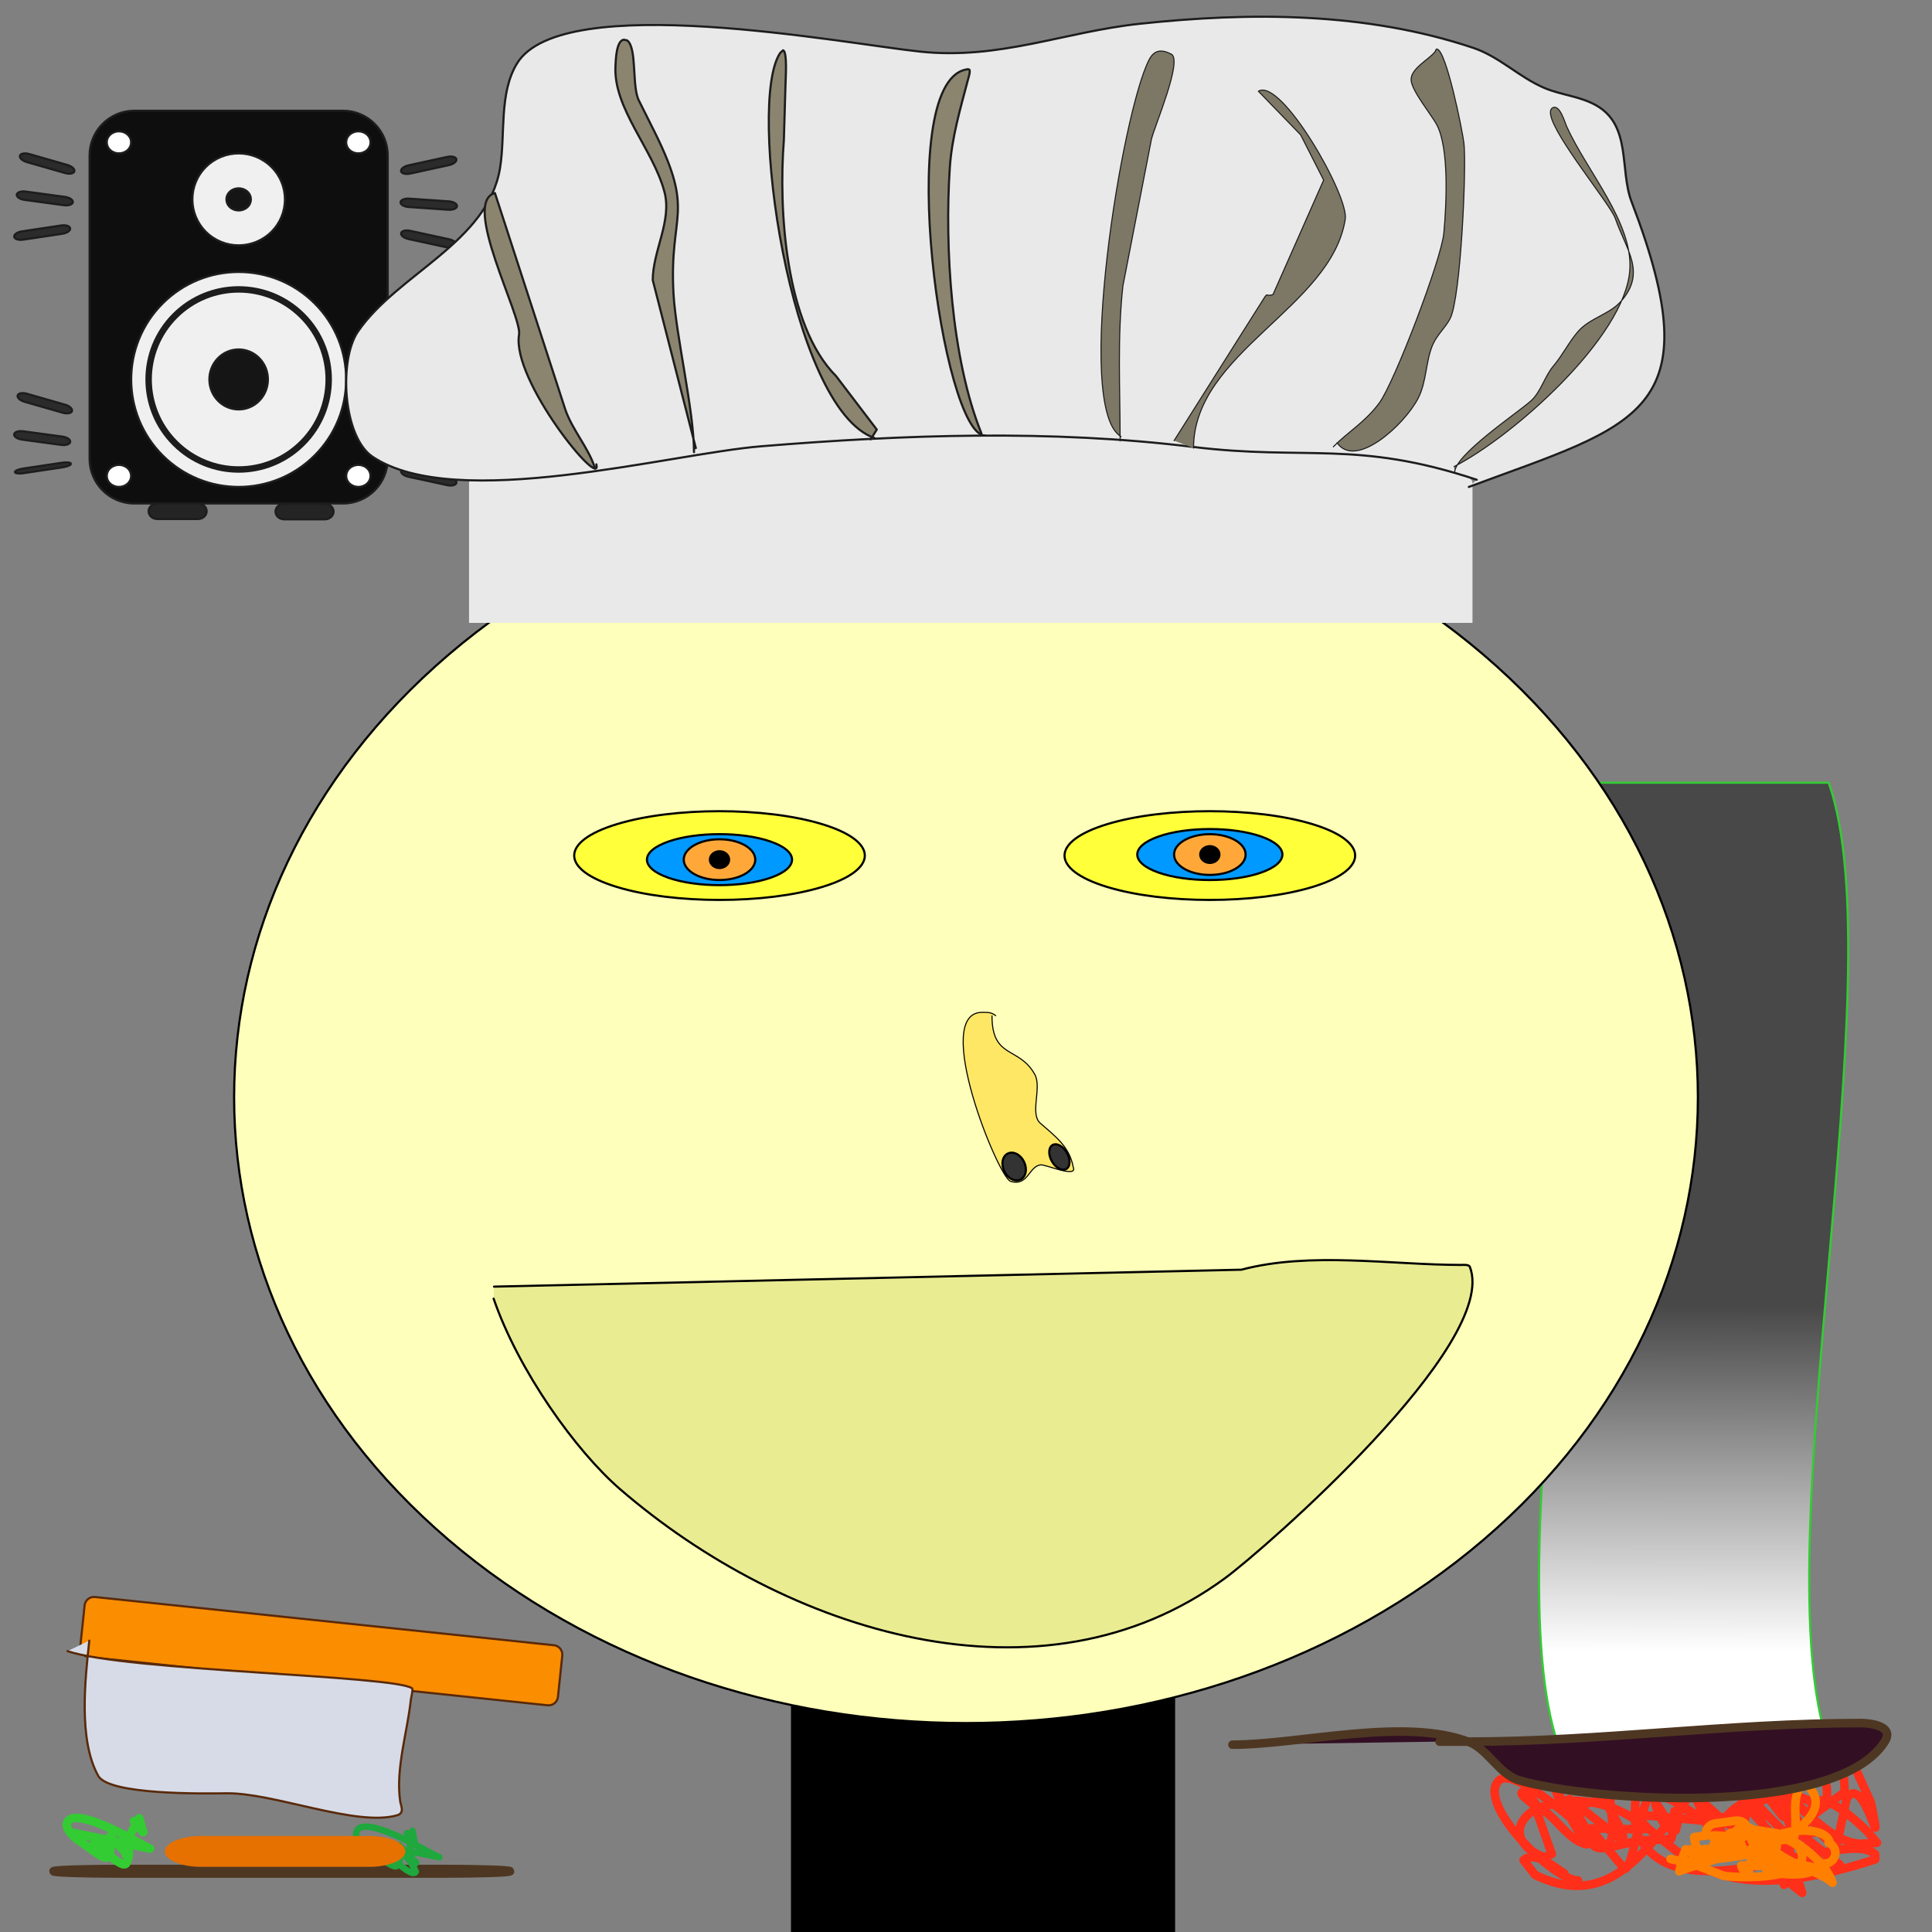 ﻿<?xml version="1.0" encoding="UTF-8"?>
<svg width="900" height="900" xmlns="http://www.w3.org/2000/svg" xmlns:xlink="http://www.w3.org/1999/xlink">
<rect width="100%" height="100%" fill="#808080" stroke="none"/>
<!--WillInclude_umdx-->
<path d="M 368.97 753.67 L 546.92 753.67 L 546.92 900.00 L 368.97 900.00 Z M 368.97 753.67" stroke-width="1.00" stroke="black" stroke-linecap="round" stroke-linejoin="round" fill="black"  />

<defs>
	<linearGradient id="gradient_0" gradientUnits="userSpaceOnUse" x1="768.96" y1="608.31" x2="767.91" y2="1204.12">
		<stop offset="0%" stop-color="#484848"/>
		<stop offset="27%" stop-color="white"/>
		<stop offset="100%" stop-color="white"/>
	</linearGradient>
</defs>
<path d="M 851.89 364.62 C 883.35 454.35 820.42 723.53 851.89 813.26 L 726.03 813.26 C 694.57 723.53 757.50 454.35 726.03 364.62 Z M 851.89 364.62" stroke="none" fill="url(#gradient_0)"  />

<path d="M 851.89 364.62 C 883.35 454.35 820.42 723.53 851.89 813.26 L 726.03 813.26 C 694.57 723.53 757.50 454.35 726.03 364.62 Z M 851.89 364.62" stroke-width="1.00" stroke="#33cc33" stroke-linecap="round" stroke-linejoin="round" fill="none"  />

<path d="M 691.08 305.02 C 824.23 418.86 824.23 603.44 691.08 717.28 C 557.94 831.13 342.06 831.13 208.92 717.28 C 75.77 603.44 75.77 418.86 208.92 305.02 C 342.06 191.17 557.94 191.17 691.08 305.02" stroke-width="1.00" stroke="black" stroke-linecap="round" stroke-linejoin="round" fill="#feffba"  />

<path d="M 383.04 383.94 C 409.48 392.01 409.48 405.10 383.04 413.17 C 356.60 421.24 313.74 421.24 287.31 413.17 C 260.87 405.10 260.87 392.01 287.31 383.94 C 313.74 375.87 356.60 375.87 383.04 383.94" stroke-width="1.00" stroke="black" stroke-linecap="round" stroke-linejoin="round" fill="#ffff3a"  />

<path d="M 611.46 383.94 C 637.89 392.01 637.89 405.10 611.46 413.17 C 585.02 421.24 542.16 421.24 515.72 413.17 C 489.29 405.10 489.29 392.01 515.72 383.94 C 542.16 375.87 585.02 375.87 611.46 383.94" stroke-width="1.00" stroke="black" stroke-linecap="round" stroke-linejoin="round" fill="#ffff3a"  />

<path d="M 229.95 604.96 C 241.66 638.94 268.50 676.12 288.75 693.62 C 366.30 760.68 485.15 798.05 570.70 735.16 C 588.57 722.02 698.75 626.06 684.71 590.14 C 684.24 588.94 681.34 589.26 680.84 589.26 C 648.17 589.26 610.36 582.94 578.33 591.47 L 230.14 599.36" stroke-width="1.00" stroke="black" stroke-linecap="round" stroke-linejoin="round" fill="#eaec91"  />

<path d="M 359.07 392.06 C 372.27 396.70 372.27 404.22 359.07 408.86 C 345.87 413.49 324.47 413.49 311.27 408.86 C 298.07 404.22 298.07 396.70 311.27 392.06 C 324.47 387.42 345.87 387.42 359.07 392.06" stroke-width="1.00" stroke="black" stroke-linecap="round" stroke-linejoin="round" fill="#0099ff"  />

<path d="M 587.49 389.68 C 600.69 394.32 600.69 401.84 587.49 406.48 C 574.29 411.11 552.89 411.11 539.69 406.48 C 526.49 401.84 526.49 394.32 539.69 389.68 C 552.89 385.05 574.29 385.05 587.49 389.68" stroke-width="1.00" stroke="black" stroke-linecap="round" stroke-linejoin="round" fill="#0099ff"  />

<path d="M 346.96 393.74 C 353.47 397.45 353.47 403.46 346.96 407.17 C 340.45 410.88 329.90 410.88 323.39 407.17 C 316.88 403.46 316.88 397.45 323.39 393.74 C 329.90 390.04 340.45 390.04 346.96 393.74" stroke-width="1.00" stroke="black" stroke-linecap="round" stroke-linejoin="round" fill="#ffa839"  />

<path d="M 338.34 397.70 C 340.09 399.22 340.09 401.69 338.34 403.22 C 336.59 404.74 333.76 404.74 332.01 403.22 C 330.26 401.69 330.26 399.22 332.01 397.70 C 333.76 396.17 336.59 396.17 338.34 397.70" stroke-width="1.00" stroke="black" stroke-linecap="round" stroke-linejoin="round" fill="black"  />

<path d="M 575.38 391.37 C 581.89 395.07 581.89 401.09 575.38 404.79 C 568.87 408.50 558.31 408.50 551.80 404.79 C 545.30 401.09 545.30 395.07 551.80 391.37 C 558.31 387.66 568.87 387.66 575.38 391.37" stroke-width="1.00" stroke="black" stroke-linecap="round" stroke-linejoin="round" fill="#ffa839"  />

<path d="M 566.76 395.32 C 568.50 396.84 568.50 399.31 566.76 400.84 C 565.01 402.36 562.17 402.36 560.43 400.84 C 558.68 399.31 558.68 396.84 560.43 395.32 C 562.17 393.79 565.01 393.79 566.76 395.32" stroke-width="1.00" stroke="black" stroke-linecap="round" stroke-linejoin="round" fill="black"  />

<path d="M 462.11 473.26 C 462.11 493.45 474.82 487.31 482.07 500.57 C 485.42 506.69 479.60 518.85 484.63 523.25 C 491.42 529.19 498.14 534.06 499.91 543.47 C 500.00 543.99 500.35 544.58 500.10 545.05 C 498.72 547.63 486.90 542.37 484.74 542.64 C 479.25 543.33 478.93 552.78 470.75 550.30 C 465.08 548.58 433.63 471.59 457.54 471.59 C 459.89 471.59 462.03 471.52 463.81 473.14" stroke-width="0.50" stroke="black" stroke-linecap="round" stroke-linejoin="round" fill="#ffe766"  />

<path d="M 476.05 538.65 C 478.04 541.28 478.04 545.55 476.05 548.18 C 474.05 550.81 470.82 550.81 468.82 548.18 C 466.83 545.55 466.83 541.28 468.82 538.65 C 470.82 536.02 474.05 536.02 476.05 538.65" transform="rotate(334.15,472.44,543.42)" stroke-width="1.00" stroke="black" stroke-linecap="round" stroke-linejoin="round" fill="#333333"  />

<path d="M 496.35 534.44 C 497.93 536.94 497.93 541.01 496.35 543.52 C 494.78 546.03 492.23 546.03 490.66 543.52 C 489.09 541.01 489.09 536.94 490.66 534.44 C 492.23 531.93 494.78 531.93 496.35 534.44" transform="rotate(330.26,493.51,538.98)" stroke-width="1.00" stroke="black" stroke-linecap="round" stroke-linejoin="round" fill="#333333"  />

<path d="M 139.98 881.03 C 137.56 881.03 135.60 879.07 135.60 876.65 L 135.60 661.66 C 135.60 659.24 137.56 657.28 139.98 657.28 L 159.35 657.28 C 161.77 657.28 163.73 659.24 163.73 661.66 L 163.73 876.65 C 163.73 879.07 161.77 881.03 159.35 881.03 Z M 139.98 881.03" transform="rotate(276.00,149.67,769.16)" stroke-width="1.00" stroke="#59290a" stroke-linecap="round" stroke-linejoin="round" fill="#fa8d00"  />

<path d="M 145.47 731.40 C 128.12 731.40 99.02 730.97 83.22 742.16 C 74.82 748.10 80.22 792.34 81.42 802.47 C 83.99 824.21 72.11 864.32 79.53 882.49 C 80.98 886.03 84.14 883.77 86.19 883.25 C 101.10 879.48 118.70 883.25 133.88 883.25 C 134.53 883.25 138.68 883.89 139.08 883.25 C 144.22 875.02 133.21 749.65 139.53 721.81" transform="rotate(276.00,111.78,805.51)" stroke-width="1.00" stroke="#59290a" stroke-linecap="round" stroke-linejoin="round" fill="#d6dbe7"  />

<path d="M 735.10 875.99 C 723.46 875.77 687.82 840.45 698.09 829.58 C 703.66 823.70 723.72 840.67 726.66 842.74 L 748.30 860.50 C 756.80 852.80 742.13 831.14 758.12 826.11 L 760.70 826.16 C 756.68 826.08 744.66 828.15 745.76 820.49 L 747.38 818.84 C 759.08 814.57 772.88 843.97 778.87 850.95 L 780.61 852.64 C 789.83 819.51 765.28 808.57 740.30 819.20 C 733.24 822.21 758.77 852.00 755.92 857.35 L 731.15 838.08 C 741.53 857.61 746.14 862.05 726.04 837.74 L 724.93 834.67 L 730.44 842.04 C 746.62 863.71 736.51 863.46 763.13 857.45 L 778.46 856.72 L 780.00 850.40 C 779.65 829.09 782.28 867.38 772.32 843.97 C 764.56 825.76 795.42 848.35 798.75 853.21 L 800.60 855.90 L 811.55 851.87 C 822.28 823.55 788.07 823.86 787.69 825.30 C 785.36 833.98 797.75 850.91 800.12 859.19 L 800.16 861.69 C 799.95 849.10 805.05 841.57 818.34 837.45 L 829.40 836.73 C 832.88 839.23 827.45 846.36 835.50 849.07 L 838.09 849.96 L 811.02 825.78 C 811.81 830.91 819.46 850.88 824.22 853.19 C 824.76 853.44 803.05 831.52 812.45 834.54 L 835.97 858.39 C 836.47 858.14 825.52 824.98 829.10 838.16 C 832.52 850.76 831.61 847.24 823.87 837.73 C 822.06 835.51 818.55 828.50 818.22 831.25 L 813.39 824.74 C 812.06 835.54 823.49 851.59 826.48 862.66 L 831.10 878.03 C 836.76 870.79 816.21 842.97 841.51 856.52 L 857.07 868.64 C 851.54 867.82 809.47 860.84 812.72 860.45 L 839.52 881.76 C 837.92 876.48 829.67 854.59 834.43 851.00 L 837.97 851.07 C 840.56 851.55 845.18 855.55 845.63 853.06 L 851.84 854.84 L 827.92 830.65 C 829.77 837.29 842.65 853.32 843.01 860.18 C 843.15 863.03 812.64 850.57 807.87 849.48 L 766.60 845.67 C 760.69 850.70 775.75 852.41 760.02 852.11 L 740.83 851.75 L 756.84 870.67 C 763.41 868.92 763.54 811.18 786.90 833.88 C 801.87 848.42 779.90 827.35 800.68 846.08 L 827.03 867.49 L 844.82 845.43 L 859.37 834.78 L 858.21 816.44 L 861.89 818.48 L 871.59 839.80 C 877.87 872.36 868.35 824.42 860.26 837.94 L 855.76 858.81 L 852.39 857.91 C 839.68 849.82 837.88 822.05 869.71 852.98 L 874.39 858.44 L 866.66 858.92 C 851.37 858.08 841.16 840.29 827.59 836.58 C 821.42 834.89 814.97 846.34 807.64 847.24 L 789.17 844.84 C 781.56 842.57 771.64 828.74 765.38 828.43 C 761.15 828.21 761.05 850.19 762.42 853.40 C 780.21 894.94 859.14 850.36 873.51 863.77 L 873.55 866.17 C 772.91 898.90 785.09 839.84 732.50 838.84 L 729.02 838.77 C 728.88 841.90 735.29 848.59 732.12 847.81 L 739.05 859.18 C 731.75 857.36 727.05 850.10 721.41 845.15 L 716.39 841.45 C 713.96 839.31 712.47 833.57 709.47 834.64 C 706.60 835.66 713.57 839.29 715.18 841.89 L 722.88 863.64 L 719.50 865.24 C 698.69 857.29 708.80 840.08 726.86 840.43 C 737.05 840.62 736.35 841.38 747.02 837.74 C 762.50 832.44 759.87 818.76 779.59 815.91 C 817.74 810.40 819.08 832.33 849.03 841.01 L 850.72 839.50 C 856.32 801.80 798.13 866.37 792.96 843.33 C 792.33 840.51 794.78 832.64 792.83 834.72 L 792.75 830.32 C 770.80 853.74 753.84 892.30 715.11 873.41 L 709.75 866.52 C 715.25 862.01 724.26 869.90 728.62 872.72" stroke-width="4.00" stroke="#ff2f19" stroke-linecap="round" stroke-linejoin="round" fill="none"  />

<path d="M 727.90 872.23 L 728.62 872.72" stroke-width="4.00" stroke="#ff2f19" stroke-linecap="round" stroke-linejoin="round" fill="none"  />

<path d="M 778.21 865.97 C 787.31 869.32 827.25 862.18 827.61 860.82 C 829.00 855.57 821.68 856.55 819.32 856.27 L 817.71 856.17 L 817.71 856.17 C 817.88 853.42 815.79 851.05 813.03 850.88 L 813.03 850.88 C 810.27 850.71 807.90 852.80 807.73 855.56 C 807.73 855.56 807.73 855.56 807.73 855.56 L 798.50 854.99 C 792.13 854.87 813.60 862.09 805.42 861.94 L 785.16 861.55 L 795.01 867.00 L 786.65 867.55 L 803.02 873.84 C 808.94 874.78 847.10 876.41 838.18 860.80 C 835.88 856.79 819.35 852.14 816.11 855.60 C 813.17 858.75 828.41 867.31 826.22 869.34 L 811.13 869.05 C 811.12 870.39 814.83 875.58 814.74 870.35 C 814.60 861.73 826.34 866.65 831.68 866.75 L 845.47 870.09 L 829.74 869.79 C 808.84 869.39 840.48 877.75 847.41 869.59 L 848.13 867.76 L 848.13 867.76 C 850.70 868.78 853.61 867.53 854.63 864.96 C 854.63 864.96 854.63 864.96 854.63 864.96 L 854.63 864.96 C 855.64 862.39 854.39 859.49 851.82 858.47 L 852.18 857.57 C 848.17 848.48 821.31 854.17 824.00 858.99 C 828.12 866.34 844.81 871.00 851.68 875.51 L 853.64 877.05 C 850.98 867.91 835.74 855.92 827.79 854.20 C 809.62 850.26 812.39 859.35 798.52 866.31 L 782.33 871.53 C 782.12 873.41 783.92 862.98 785.03 862.52 L 795.18 861.31 L 795.18 861.31 C 795.50 864.05 797.99 866.01 800.73 865.69 C 800.73 865.69 800.73 865.69 800.73 865.69 L 800.73 865.69 C 803.47 865.36 805.43 862.88 805.11 860.13 L 811.37 859.39 L 811.37 859.39 C 811.70 862.13 814.18 864.09 816.93 863.77 C 816.93 863.77 816.93 863.77 816.93 863.77 L 816.93 863.77 C 819.67 863.44 821.63 860.96 821.30 858.21 L 835.45 856.54 C 838.29 849.41 833.56 838.71 839.30 831.57 L 841.11 830.88 C 860.32 847.72 815.10 865.82 805.42 861.82 C 791.73 856.16 800.45 861.99 805.90 862.15 C 809.96 862.27 801.57 854.08 807.04 853.69 L 828.04 854.09 L 816.02 852.18 L 814.26 852.42 L 814.26 852.42 C 813.89 849.68 811.37 847.76 808.63 848.13 L 806.95 848.36 L 798.90 849.45 L 798.90 849.45 C 796.17 849.82 794.25 852.34 794.62 855.07 L 789.21 855.81 C 791.22 872.07 803.13 857.07 815.98 852.01" stroke-width="4.00" stroke="#ff8000" stroke-linecap="round" stroke-linejoin="round" fill="none"  />

<path d="M 814.07 852.90 L 815.98 852.01 M 810.67 856.01 L 815.98 852.01 L 809.51 853.50" stroke-width="4.00" stroke="#ff8000" stroke-linecap="round" stroke-linejoin="round" fill="none"  />

<path d="M 574.14 812.74 C 605.51 812.74 654.54 799.76 684.57 811.60 C 693.03 814.94 698.55 826.64 707.59 829.31 C 740.65 839.05 855.25 847.07 877.94 811.40 C 882.98 803.49 869.76 802.67 866.91 802.67 C 804.81 802.67 745.52 811.31 683.83 811.31 L 670.61 811.31" stroke-width="4.00" stroke="#4e3722" stroke-linecap="round" stroke-linejoin="round" fill="#330f24"  />

<path d="M 56.81 872.76 C 39.19 872.76 24.91 872.29 24.91 871.70 L 24.91 871.70 C 24.91 871.12 39.19 870.65 56.81 870.65 L 205.70 870.65 C 223.32 870.65 237.61 871.12 237.61 871.70 L 237.61 871.70 C 237.61 872.29 223.32 872.76 205.70 872.76 Z M 56.81 872.76" stroke-width="4.00" stroke="#4e3722" stroke-linecap="round" stroke-linejoin="round" fill="#330f24"  />

<path d="M 168.98 857.93 L 204.67 865.18 L 201.94 863.88 C 199.00 862.43 169.48 844.91 166.09 853.10 C 164.90 855.99 169.54 860.26 171.78 861.61 C 176.23 864.29 189.98 876.70 183.31 863.39 C 182.13 861.04 188.63 860.88 193.69 871.91 C 191.88 875.62 178.54 861.39 178.52 861.53 L 184.88 869.18 C 187.24 869.17 185.61 860.39 186.02 859.56 L 193.88 867.61 C 191.59 872.29 189.04 847.22 193.39 859.40" stroke-width="3.00" stroke="#1ea83d" stroke-linecap="round" stroke-linejoin="round" fill="none"  />

<path d="M 192.84 858.10 L 193.39 859.40 M 189.58 853.96 L 193.39 859.40 L 192.12 852.88" stroke-width="3.00" stroke="#1ea83d" stroke-linecap="round" stroke-linejoin="round" fill="none"  />

<path d="M 34.20 853.87 L 69.89 861.13 L 67.16 859.82 C 64.22 858.38 34.70 840.85 31.31 849.04 C 30.12 851.94 34.76 856.21 37.00 857.55 C 41.45 860.24 55.20 872.64 48.53 859.34 C 47.35 856.98 64.77 855.87 58.91 867.86 C 57.10 871.57 43.76 857.33 43.75 857.48 L 50.10 865.13 C 52.46 865.11 50.83 856.33 51.24 855.51 L 59.10 863.56 C 56.81 868.23 62.32 841.24 66.67 853.42" stroke-width="4.00" stroke="#33cc33" stroke-linecap="round" stroke-linejoin="round" fill="none"  />

<path d="M 66.01 852.15 L 66.67 853.42 M 62.44 848.30 L 66.67 853.42 L 64.89 847.02" stroke-width="4.00" stroke="#33cc33" stroke-linecap="round" stroke-linejoin="round" fill="none"  />

<path d="M 93.61 869.65 C 84.33 869.65 76.80 866.43 76.80 862.46 L 76.80 862.46 C 76.80 858.49 84.33 855.27 93.61 855.27 L 172.03 855.27 C 181.32 855.27 188.84 858.49 188.84 862.46 L 188.84 862.46 C 188.84 866.43 181.32 869.65 172.03 869.65 Z M 93.61 869.65" stroke="none" fill="#e67000"  />

<path d="M 218.49 224.80 C 218.49 213.91 335.35 203.02 452.22 203.02 C 569.08 203.02 685.94 213.91 685.94 224.80 L 685.94 290.16 L 218.49 290.16 Z M 218.49 224.80" stroke="none" fill="#e9e9e9"  />

<path d="M 62.57 234.54 C 51.06 234.54 41.74 225.22 41.74 213.71 L 41.74 72.42 C 41.74 60.92 51.06 51.59 62.57 51.59 L 159.78 51.59 C 171.28 51.59 180.61 60.92 180.61 72.42 L 180.61 213.71 C 180.61 225.22 171.28 234.54 159.78 234.54 Z M 62.57 234.54" stroke-width="1.00" stroke="#1d1d1d" stroke-linecap="round" stroke-linejoin="round" fill="#0e0e0e"  />

<path d="M 126.43 77.73 C 134.85 86.10 134.85 99.66 126.43 108.03 C 118.00 116.39 104.35 116.39 95.92 108.03 C 87.50 99.66 87.50 86.10 95.92 77.73 C 104.35 69.36 118.00 69.36 126.43 77.73" stroke-width="1.00" stroke="#1d1d1d" stroke-linecap="round" stroke-linejoin="round" fill="#f0f0f0"  />

<path d="M 115.20 89.24 C 117.42 91.25 117.42 94.51 115.20 96.52 C 112.97 98.53 109.37 98.53 107.15 96.52 C 104.93 94.51 104.93 91.25 107.15 89.24 C 109.37 87.23 112.97 87.23 115.20 89.24" stroke-width="1.00" stroke="#1d1d1d" stroke-linecap="round" stroke-linejoin="round" fill="#151515"  />

<path d="M 146.59 141.35 C 166.14 160.91 166.14 192.62 146.59 212.17 C 127.03 231.73 95.32 231.73 75.76 212.17 C 56.21 192.62 56.21 160.91 75.76 141.35 C 95.32 121.79 127.03 121.79 146.59 141.35" stroke-width="1.00" stroke="#1d1d1d" stroke-linecap="round" stroke-linejoin="round" fill="#f0f0f0"  />

<path d="M 140.83 147.10 C 157.21 163.48 157.21 190.04 140.83 206.42 C 124.45 222.80 97.90 222.80 81.52 206.42 C 65.14 190.04 65.14 163.48 81.52 147.10 C 97.90 130.72 124.45 130.72 140.83 147.10" stroke-width="3.00" stroke="#1d1d1d" stroke-linecap="round" stroke-linejoin="round" fill="none"  />

<path d="M 120.81 166.88 C 126.13 172.34 126.13 181.18 120.81 186.64 C 115.49 192.09 106.86 192.09 101.54 186.64 C 96.21 181.18 96.21 172.34 101.54 166.88 C 106.86 161.43 115.49 161.43 120.81 166.88" stroke-width="1.00" stroke="#1d1d1d" stroke-linecap="round" stroke-linejoin="round" fill="#151515"  />

<path d="M 59.43 62.67 C 61.65 64.68 61.65 67.94 59.43 69.95 C 57.21 71.96 53.61 71.96 51.39 69.95 C 49.17 67.94 49.17 64.68 51.39 62.67 C 53.61 60.66 57.21 60.66 59.43 62.67" stroke-width="1.00" stroke="#1d1d1d" stroke-linecap="round" stroke-linejoin="round" fill="white"  />

<path d="M 170.96 62.67 C 173.18 64.68 173.18 67.94 170.96 69.95 C 168.74 71.96 165.14 71.96 162.92 69.95 C 160.70 67.94 160.70 64.68 162.92 62.67 C 165.14 60.66 168.74 60.66 170.96 62.67" stroke-width="1.00" stroke="#1d1d1d" stroke-linecap="round" stroke-linejoin="round" fill="white"  />

<path d="M 59.43 218.06 C 61.65 220.07 61.65 223.32 59.43 225.33 C 57.21 227.34 53.61 227.34 51.39 225.33 C 49.17 223.32 49.17 220.07 51.39 218.06 C 53.61 216.05 57.21 216.05 59.43 218.06" stroke-width="1.00" stroke="#1d1d1d" stroke-linecap="round" stroke-linejoin="round" fill="white"  />

<path d="M 170.96 218.06 C 173.18 220.07 173.18 223.32 170.96 225.33 C 168.74 227.34 165.14 227.34 162.92 225.33 C 160.70 223.32 160.70 220.07 162.92 218.06 C 165.14 216.05 168.74 216.05 170.96 218.06" stroke-width="1.00" stroke="#1d1d1d" stroke-linecap="round" stroke-linejoin="round" fill="white"  />

<path d="M 132.40 241.92 C 130.16 241.92 128.35 240.30 128.35 238.30 L 128.35 238.30 C 128.35 236.30 130.16 234.68 132.40 234.68 L 151.32 234.68 C 153.56 234.68 155.37 236.30 155.37 238.30 L 155.37 238.30 C 155.37 240.30 153.56 241.92 151.32 241.92 Z M 132.40 241.92" stroke-width="1.00" stroke="#1d1d1d" stroke-linecap="round" stroke-linejoin="round" fill="#242424"  />

<path d="M 73.29 241.78 C 71.05 241.78 69.23 240.16 69.23 238.16 L 69.23 238.16 C 69.23 236.16 71.05 234.54 73.29 234.54 L 92.21 234.54 C 94.44 234.54 96.26 236.16 96.26 238.16 L 96.26 238.16 C 96.26 240.16 94.44 241.78 92.21 241.78 Z M 73.29 241.78" stroke-width="1.00" stroke="#1d1d1d" stroke-linecap="round" stroke-linejoin="round" fill="#242424"  />

<path d="M 190.49 78.92 C 188.31 78.92 186.54 78.05 186.54 76.97 L 186.54 76.97 C 186.54 75.90 188.31 75.02 190.49 75.02 L 208.94 75.02 C 211.12 75.02 212.89 75.90 212.89 76.97 L 212.89 76.97 C 212.89 78.05 211.12 78.92 208.94 78.92 Z M 190.49 78.92" transform="rotate(347.67,199.72,76.97)" stroke-width="1.00" stroke="#1d1d1d" stroke-linecap="round" stroke-linejoin="round" fill="#2b2b2b"  />

<path d="M 190.51 97.07 C 188.33 97.07 186.56 96.20 186.56 95.12 L 186.56 95.12 C 186.56 94.05 188.33 93.17 190.51 93.17 L 208.96 93.17 C 211.14 93.17 212.91 94.05 212.91 95.12 L 212.91 95.12 C 212.91 96.20 211.14 97.07 208.96 97.07 Z M 190.51 97.07" transform="rotate(3.95,199.74,95.12)" stroke-width="1.00" stroke="#1d1d1d" stroke-linecap="round" stroke-linejoin="round" fill="#2b2b2b"  />

<path d="M 190.51 113.35 C 188.33 113.35 186.56 112.47 186.56 111.40 L 186.56 111.40 C 186.56 110.32 188.33 109.45 190.51 109.45 L 208.96 109.45 C 211.14 109.45 212.91 110.32 212.91 111.40 L 212.91 111.40 C 212.91 112.47 211.14 113.35 208.96 113.35 Z M 190.51 113.35" transform="rotate(12.24,199.74,111.40)" stroke-width="1.00" stroke="#1d1d1d" stroke-linecap="round" stroke-linejoin="round" fill="#2b2b2b"  />

<path d="M 190.49 191.87 C 188.31 191.87 186.54 190.99 186.54 189.92 L 186.54 189.92 C 186.54 188.84 188.31 187.97 190.49 187.97 L 208.94 187.97 C 211.12 187.97 212.89 188.84 212.89 189.92 L 212.89 189.92 C 212.89 190.99 211.12 191.87 208.94 191.87 Z M 190.49 191.87" transform="rotate(347.67,199.72,189.92)" stroke-width="1.00" stroke="#1d1d1d" stroke-linecap="round" stroke-linejoin="round" fill="#2b2b2b"  />

<path d="M 190.50 207.81 C 188.32 207.81 186.55 206.94 186.55 205.87 L 186.55 205.87 C 186.55 204.79 188.32 203.92 190.50 203.92 L 208.95 203.92 C 211.13 203.92 212.90 204.79 212.90 205.87 L 212.90 205.87 C 212.90 206.94 211.13 207.81 208.95 207.81 Z M 190.50 207.81" transform="rotate(3.95,199.73,205.87)" stroke-width="1.00" stroke="#1d1d1d" stroke-linecap="round" stroke-linejoin="round" fill="#2b2b2b"  />

<path d="M 190.50 224.09 C 188.32 224.09 186.55 223.22 186.55 222.14 L 186.55 222.14 C 186.55 221.07 188.32 220.20 190.50 220.20 L 208.95 220.20 C 211.13 220.20 212.90 221.07 212.90 222.14 L 212.90 222.14 C 212.90 223.22 211.13 224.09 208.95 224.09 Z M 190.50 224.09" transform="rotate(12.24,199.73,222.14)" stroke-width="1.00" stroke="#1d1d1d" stroke-linecap="round" stroke-linejoin="round" fill="#2b2b2b"  />

<path d="M 10.43 110.27 C 8.25 110.27 6.48 109.40 6.48 108.33 L 6.48 108.33 C 6.48 107.25 8.25 106.38 10.43 106.38 L 28.87 106.38 C 31.06 106.38 32.82 107.25 32.82 108.33 L 32.82 108.33 C 32.82 109.40 31.06 110.27 28.87 110.27 Z M 10.43 110.27" transform="rotate(171.45,19.65,108.33)" stroke-width="1.00" stroke="#1d1d1d" stroke-linecap="round" stroke-linejoin="round" fill="#2b2b2b"  />

<path d="M 11.66 94.37 C 9.48 94.37 7.71 93.49 7.71 92.42 L 7.71 92.42 C 7.71 91.34 9.48 90.47 11.66 90.47 L 30.10 90.47 C 32.29 90.47 34.06 91.34 34.06 92.42 L 34.06 92.42 C 34.06 93.49 32.29 94.37 30.10 94.37 Z M 11.66 94.37" transform="rotate(187.73,20.88,92.42)" stroke-width="1.00" stroke="#1d1d1d" stroke-linecap="round" stroke-linejoin="round" fill="#2b2b2b"  />

<path d="M 12.73 78.13 C 10.55 78.13 8.78 77.25 8.78 76.18 L 8.78 76.18 C 8.78 75.10 10.55 74.23 12.73 74.23 L 31.18 74.23 C 33.36 74.23 35.13 75.10 35.13 76.18 L 35.13 76.18 C 35.13 77.25 33.36 78.13 31.18 78.13 Z M 12.73 78.13" transform="rotate(196.02,21.96,76.18)" stroke-width="1.00" stroke="#1d1d1d" stroke-linecap="round" stroke-linejoin="round" fill="#2b2b2b"  />

<path d="M 10.76 219.05 C 8.58 219.05 6.81 218.57 6.81 217.98 L 6.81 217.98 C 6.81 217.39 8.58 216.91 10.76 216.91 L 29.21 216.91 C 31.39 216.91 33.16 217.39 33.16 217.98 L 33.16 217.98 C 33.16 218.57 31.39 219.05 29.21 219.05 Z M 10.76 219.05" transform="rotate(171.45,19.99,217.98)" stroke-width="1.00" stroke="#1d1d1d" stroke-linecap="round" stroke-linejoin="round" fill="#2b2b2b"  />

<path d="M 10.43 206.03 C 8.25 206.03 6.48 205.15 6.48 204.08 L 6.48 204.08 C 6.48 203.00 8.25 202.13 10.43 202.13 L 28.87 202.13 C 31.05 202.13 32.82 203.00 32.82 204.08 L 32.82 204.08 C 32.82 205.15 31.05 206.03 28.87 206.03 Z M 10.43 206.03" transform="rotate(187.73,19.65,204.08)" stroke-width="1.00" stroke="#1d1d1d" stroke-linecap="round" stroke-linejoin="round" fill="#2b2b2b"  />

<path d="M 11.66 189.78 C 9.48 189.78 7.71 188.91 7.71 187.84 L 7.71 187.84 C 7.71 186.76 9.48 185.89 11.66 185.89 L 30.10 185.89 C 32.29 185.89 34.06 186.76 34.06 187.84 L 34.06 187.84 C 34.06 188.91 32.29 189.78 30.10 189.78 Z M 11.66 189.78" transform="rotate(196.02,20.88,187.84)" stroke-width="1.00" stroke="#1d1d1d" stroke-linecap="round" stroke-linejoin="round" fill="#2b2b2b"  />

<path d="M 684.23 226.84 C 762.42 197.73 798.01 193.02 760.05 93.97 C 754.37 79.15 760.14 58.43 743.54 49.07 C 735.99 44.81 727.31 44.30 719.50 41.00 C 707.60 35.97 698.59 26.41 686.18 22.26 C 636.34 5.59 582.54 5.55 530.90 11.08 C 495.83 14.83 465.70 27.92 428.78 24.06 C 393.52 20.38 262.03 -4.96 240.86 29.53 C 232.38 43.35 235.49 62.56 232.94 78.27 C 227.28 113.01 185.06 127.61 166.71 154.51 C 157.74 167.67 159.68 203.57 173.65 212.84 C 212.55 238.64 311.76 211.40 354.65 207.89 C 421.59 202.41 489.57 200.07 555.58 208.17 C 608.53 214.67 631.73 204.86 687.91 223.48" stroke-width="1.00" stroke="#1d1d1d" stroke-linecap="round" stroke-linejoin="round" fill="#e9e9e9"  />

<path d="M 556.00 208.72 C 556.00 164.08 620.28 143.41 626.68 102.05 C 628.37 91.18 596.80 36.00 586.21 42.50 L 605.89 62.82 L 616.61 83.89 L 593.02 137.19 C 589.28 138.57 590.96 135.49 588.21 139.89 L 546.92 205.28" stroke-width="0.50" stroke="#1d1d1d" stroke-linecap="round" stroke-linejoin="round" fill="#7d7765"  />

<path d="M 521.80 205.36 C 521.80 181.14 520.44 157.31 523.10 133.13 L 536.38 64.86 C 537.79 58.86 551.05 28.04 545.63 25.22 C 541.34 23.00 537.82 23.00 535.34 27.75 C 522.73 51.85 500.03 190.41 522.22 203.36" stroke-width="0.50" stroke="#1d1d1d" stroke-linecap="round" stroke-linejoin="round" fill="#7d7765"  />

<path d="M 457.16 201.81 C 443.12 167.12 440.00 115.03 442.46 78.07 C 443.41 63.84 447.38 50.60 450.92 37.10 C 451.09 36.44 452.21 33.03 451.53 32.46 C 451.05 32.06 450.27 32.32 449.66 32.46 C 416.08 40.01 439.16 202.90 458.86 202.90" stroke-width="1.00" stroke="#1d1d1d" stroke-linecap="round" stroke-linejoin="round" fill="#8b8570"  />

<path d="M 407.28 204.01 C 367.93 190.25 347.76 47.34 363.49 24.60 L 364.77 23.44 C 366.90 23.93 365.92 37.23 365.92 39.19 L 365.15 65.38 C 362.61 97.72 365.84 151.57 389.51 175.24 L 408.44 200.11 L 405.60 204.65" stroke-width="1.00" stroke="#1d1d1d" stroke-linecap="round" stroke-linejoin="round" fill="#8b8570"  />

<path d="M 323.29 210.65 C 323.29 191.29 314.86 156.34 313.75 136.92 C 311.59 98.90 324.06 100.01 305.10 61.79 L 297.82 47.23 C 294.13 40.79 296.95 22.52 292.18 18.83 L 290.59 18.49 C 287.05 18.94 286.85 28.07 286.71 30.71 C 285.62 50.54 304.24 69.48 309.52 89.36 C 313.12 102.91 304.08 116.82 304.08 130.51 L 324.14 208.72" stroke-width="1.00" stroke="#1d1d1d" stroke-linecap="round" stroke-linejoin="round" fill="#8b8570"  />

<path d="M 277.06 217.78 C 274.09 208.51 266.55 200.20 263.31 190.69 L 230.56 89.93 C 214.79 94.22 243.26 147.34 241.80 155.85 C 238.16 177.15 280.67 229.04 277.82 216.31" stroke-width="1.00" stroke="#1d1d1d" stroke-linecap="round" stroke-linejoin="round" fill="#8b8570"  />

<path d="M 638.65 212.22 C 644.48 203.61 650.99 198.30 655.90 188.21 C 661.03 177.67 671.93 116.98 670.77 104.87 C 669.43 90.86 665.89 65.93 658.39 56.14 C 655.24 52.02 643.67 42.54 642.54 37.55 C 641.35 32.32 649.19 26.43 651.05 22.56 C 651.26 22.14 651.23 21.29 651.58 21.21 C 655.89 20.33 670.59 56.79 672.21 62.03 C 675.48 72.57 684.14 133.04 681.03 143.43 C 679.64 148.04 676.53 151.87 675.39 156.66 C 673.47 164.73 675.79 174.22 673.31 182.60 C 669.37 195.96 650.81 220.75 640.03 210.04" transform="rotate(10.70,651.68,116.48)" stroke-width="0.50" stroke="#1d1d1d" stroke-linecap="round" stroke-linejoin="round" fill="#7d7765"  />

<path d="M 677.37 217.35 C 704.74 203.37 756.91 157.22 759.22 125.97 C 760.87 103.77 739.25 79.89 729.81 58.90 C 728.93 56.96 726.60 48.52 723.35 50.18 C 722.09 50.83 722.19 52.36 722.36 53.45 C 723.84 63.48 750.27 95.41 752.45 101.71 C 757.56 116.52 767.01 126.79 755.17 140.32 C 749.82 146.44 740.51 148.18 735.12 154.42 C 730.82 159.41 727.93 165.42 723.64 170.49 C 719.53 175.34 717.79 182.69 713.02 186.88 C 706.34 192.73 677.63 211.94 677.63 220.10" stroke-width="0.50" stroke="#1d1d1d" stroke-linecap="round" stroke-linejoin="round" fill="#7d7765"  />


</svg>
<!--OldSVGSize:26650 -->
<!--Data_umdx_bIncluded:UEsDBBQAAAAIAGhhvlA60JTk8wEAAL0FAAAMAAAAX2dlbmVyYWwuaW5phZTbcpswEIbv/TAZcXBsN+OLxIyn7iQNEzxpmhuNItZGjZAYSfjQp68g4GIsEm5A+3+7K/2SSCVNwBgmtvNSMIM5iK3JsJExOwC/ieHFe7yZ+FeofppxlxQkhwg0baSVoBnoAa4JM9HV04I1Qy8Mu4LO5H4lIqAsJ3wJYBoRXUI0i4kyJ9gFNtNIKOHtPLzhVdUYTmzxlv3mdbFC2U6aSeFqpSCXO1grwrj19RWUbIs0761iaac26oXx7YHpl4GcWvztEgUpHOFYMdF3roov7f6mvzIQr1LmA+XWcgHCgHKkP5A/UiXsL1wd3G6eQ8dPICYsZKA4VfKd6tGhJsZuO37cbDSYUzq67HHGHYe5heSyXW3gTYPAn06uJ02gqJyMyRbWxwJwJvu2nOu7C9tq/cNQ/N2d3ajP7twHorZM4Hv3/LvI09fI+mvkzo2kiuyfGezxknHedcwPg5nn+974gkyMku/QZcPpNAwn4bQ1l+nqcD+V/LT09jC+VUJl650C8q57xhDO5f62NNJx/M80bEeYkyMo3W9wzwT8KPO3pVQLKQRQ8/9it5Cur4OdHREUIqbbKxWeezPaMA52+6pfw3yM0IiWStlNTTL7/1pFc0rEjmjsIzQOEJr512Mfe/5sNsEIj3QF/SzzuffxuYrQ5wn/AFBLAwQUAAAACABoYb5Q4INb6J0nAAByqQAADAAAADFfU2hlZXQxLnR4dO19W68cR3LmO/+Gn6eRERl5U4OAjDF2dxb0QFjZY/vpoG9HIpYWBYqDGe2v3++LzKpusot9SrxbPnyQTnXdsjJuX1wy8k6DaIh3//rPz+6+/9P//POT17/+fHoqT37a/efpaTveWw413MmT3fc/7n4+/fmv//k0PLl/hZObl6+e//D8p83fn8ZcN61Y1fjmmV+flhQ3uWhIdZz55fn/O23+9vz4+senUsqmWSnVLs/9eHr+w4+vn4rlTdTSTJ/sfvrhxelp2AT/9+TV7vXzl+fD3bPnP53+affLj0/H33zKU5lP/9PLv+5fnHhiuuCPL1+8fPVUU3qy+x/PX7z4F3yu8hwPLs59/29/fPnUtFnDB7T85Pkvf3n+y3M8C3Oze/by8H+/e/kLb3vx8487v/3F85//ffrjP/jHd8/+98vnP/Hy7579cfcz//jH1693hx9PR/79v16++scXz3/wC/5yOv/9b6/82rtlukyEuU8WTyHdST5ckMbq27QpEjYxREv2Nm1itk2W0vDIa9qksomSBBNxTRuzusmxxBY+EW1qbkFDLnJJIbmkUMwpaaqR7PGpCfXDq93x+emn10/3f/rl/+DP3Ytvwvbw8q8/vf4mbqeTeIds/v4N5jpLqOXN33/F7yCX1Hr5u/brU6xB3vz9129kU4uoJrwHn/uNqGhuuUbZ/vzyl2+mCR5n529P46yWd5+dZn/7ngxos2KIO8vtLtxSDBLaJiRL4Yr5VBp4KGpo18yXKz6/hdZkgflA9A3YWeqnYr5bisG0VClq8tXqh0EevW9hb/v7ujveQ4nmW0TSXDZWWrgmUoSGrk1y0AUNEdMm1pZSWdIQAuWdNccvQiOQRHLly79uGhXohBYxLghDO6ZbNLKWQImsFh5p9FloFHXouZNGOe13d/mmolNtm5asmL5Nn1QLpgpaY0HRWUqbVksreQkBVRgHaHzc+PkJFJtJ/EoU3e673esf/3z629N/3oIWgIxhCxu7CTV/+/1WLW5StW3GGcEZmD6Yv7LNyTZgsK22sLFQtzmnTRDBHRHqLmndlpA3ABFbq2lTNG7xbZvc2jbhCbTIwCCbYrwj1bpJRbe56iYHvKtVvCtus8YNgBJ+x7tq2uYQNi1wVLDUmyLNf5HMO/HMGPw45ujHMH7TMe8wiDGfOV2BL1TTbWp5Y1YwqrqJje+QTYnx22eYC90AF+CXvIEG+fYBe33SXO/z/o7sdAPJ4/Gge5kx4VnPcBKqBUsLBrtgXlSkLbAx5qhA1mP9AlwsITSFkv3yPHyTNsejtFJrKdEO2YHNuwmUwKWlAhqVawLljQaztuBqPRLow8DuSXc5hXZXbxppAPxNCgng9Io20CUtx9TiNW1ihCqAClmiDR7YAMySfBEbXZuKtfIVmIAHqIP5O6TdXb0Jc2MM0O8FeuyaOrQEMN4LJhoESAD9SwAKCjtAZr8EfvqKAxSDKId4OO0MhNH7+9ZiuanTLG+aag4LOu3dRudRbj6QRLGe9i3udH9/2IVjvik8KbWNiMEBuRYegJ+S8KJH4fmIXoftgRv1Dsb8llfIQFxV0fY2VazIJjURXRCcJLRSrS2ShWSu0d4vuBLw4A9yCmMEIv8anMILn8OIr0PaGhG4NGD1+Rf4AUnwf2k4A0+iKcCzbU1hT3LaYpY3ORrvoHsY4FsI0LtVHBv8l7pNAF/wg/085h3HfEfiHXDd/Y5oGyCkrRl8D+Vxv9LM4A/gDrBAivRS+AumC78w5hb9uNKDwHE28+PUcJzgk0j0O+JGBb5FwrMbroAPBXHGHWUDLeaj0lj8GJ6RfwfBYvC3AtP4sSm+NEGecSX8RXgtEcdpE1PxuWruOyUmAmLdRsyiwNuygjnkKINuQpTp2O8w+r0XV2A24UvxOFXMVcC7Q3Z6AO8+6PfI/f5gcpdumiADQo6a5drvSRHDKC3WpfgKfDTgdVlMYGBmCvw8G5IUQUhJ8Obtc+i4muAjxPw1iNJN8uyLxeMelgj4re0O+5s0qm1jmO1wlWVKcIXBcqXmJRsUIFV1KZQsSpc7VZ1JBHrCxKk8kuiNVJMIjPjubn+ZaarXwX6oLJiV9HYO6tenGepBS6u2QB9oPIHylKUQmFLdwD3MkxBpgVZsOXw8IQJQg1LB99+ySyEmmNoonyPX9PKvP/8ZU25yUKZd4/jtO8EMZ2i+lJuG+bdfnypkooCNx0/qWZd5WqYfr66LS9dFXHf1oy282JYuTLjw6qdfL0j0kM39/ufT4fnuBabQnySQaKlv/HzxtAcA1L3oscTT3f54S6WAnQSavaS3ObbAQBv4rC2mpzYmGZ+/pFIyzXQC/v+SHBtzsBITR/+FOfYtfiDD/uGKOUEHOICphGIXDHvFm9eXkV8ZrS0ail6w6xUHX1/2wcx6BohAfQUYLjdGoCsQTGHpQp1+2AIrVevx5JrLNhLyhR5EDoRIyiRA3JYg+DrZAoSFqtsCY8TANkwbAD4OC1iVsWXgiBzztgDGK2AQERgwXCk4D8yJuyyGbYHj3ISDweNKw/nGyxvvLqXifINmDVuAG8yKH5oQqSYGv3F5xVSXtGVqEKhznN9WPCzHi8srEG9N5/N5o60/HVLFw1zSxeUYRIq8n/C38XESDV+u+PK8rfgEfBHD6c3eGdDWOol4lH0t7e54GdHWt0U8N4wpZZmxwSzjFWCVhRGyIONCmBqLLJqlzEmDmXu/xIw9KOHA3qIF6rZcSvgf3iiAkFwiwGX5DODh1auXf/vTT98JLx1/6/T7966z4lqpOb58Tbl5uv/ji5e/nI7b8A+vt7r9O7gbihgPgJj8CjagysQH1e1BcI4cnloAmx2kny0lMA9z0L+DWeB5SG6p4RBnDfyfxOCd/cDTc6XEDzw7H43XUgahmelX4VZ4OxC4BvfFXxvgsKSWIEz+WkIRsCMkj8/loIrgv2l+bQarw9164LWBX6v0bFrJma+FY1diox85TQYUhgJHRZ+MHOjVwZXso0rgPbjuHAZHBc8NuAreSR+VMSWUYxyT4TkxaWXdqFKlZ9mCjwpDFAhjnueqZA+fSkvTadiXi1HlGqtTrJ8NNSr0Sx8VNFa2lK2PiojPcmzrRmUgd+I/fy0nwwTqcZ4r+G2FosDT4poWbuwYFRzhCuA2GEfg/+YqYcxVAfqvLE4ZFIRazlCb60YF9VCBauHCkwiBca4M/3caVcVcBWgPpyC9a7jaIfdRUTdGqT5IjgpcB37lTHJUGQ40/pNzH1Vg5hHKKK9hZ3jm8IytVp8rPFhxsozJgNmBZ45hDhLBrODj6yARaA92bFn6azFkCKNCqFYxDuRV4OT3rwVBEhTTeTLIhQkC63MVIXEF7vSYDKNBCELWkH4zqw2zDsYBlxlGXfuogK0CQWxcK2T4BGhpf22hkNVOon4aRgYOX3TGoU3N8NblPGhwmmmBEesiGiCi0cagwe3SoHn6oDNVAYxF6YOODFeEkAdf4ayB/JicNYPG1RBgy2lMpaWgapdsZzBl2tkuUwWVYPOgS4PiBPgMgysZONcx0zhHLWJDGJSy0TA/fdCw4woVJ2EMmlKFD36Q/v21yqAVHOftJEc5SOuvzRS62MKkRV2aCYf8tS0BGNQ+dbwXbga0McvkVswVlDcgjAJP8Gsj0VAAihinK9wTaCg8z0+zfIaKchp0FXAeuNL6VArEuYbW1ZkLR0mqbVb9CXi6jEFXsnAEuhrqLG7oytewaq5grjLUjvqgMRvaUoplaAYGzfL8WgJF6LA2hKEVhg6hRoeIQukAEIZVfMXJAJYRPIu3to00VuvOk8HTKafop7NgiG0eVWNli7YwdDuji+D9wThQoJsABKWT+cWslgC/adWohPSO1soQUWIxmxUHeZSKsVscR6qZuNpJFKm9Idw65grKTmuTLoPAnnyW6rA4rCUmBHwQFPioGMbAJ1QnET8XCDnK+TQxgw7Vb617JOGSr4Ia3j0IDMFTC33QOAdwXWUiMMtFoCs7gamwjajAZgLjC3nvCr4CPTABsKkyhAF41z9f+rmSYACGvsJZmKMGHN8pCPQGEkieMUPCg/IqOwicimfVIHFo0WTgozqPikHsnFJzzQAbA1+hDM1Aghr4KA6+IvqwEFUGBUEEgWMwYQZoaxiovHIynEeBO4bFEdhmDTPjJNibOhgHs1wyIEOHdfx6HOWgg3EKA+CCB616LTRBbhZktjhGAzKpFHKyDKtPHoNpk/G1LBxIhHkzQrKGH1dLkQIBV1d0+AAFuNILhoyYdoiKTwZZAaJQ4mBIjCqHMFkyjioC5YZBAzBKgyAM7cy8UVNN66QI5tcqAxHbbrlBO6j7M2cAFAT4434aZi0oIESdOaNkOL0DFMB19/h7HXPFMheArwm3KZce2Dqb4foptBAnAwpWKBcUhMUNVIN+OnuVewtDivj5Zn2Q3URigpJNUgThLQLJGQY0MPcS9EHcNkkRXAliwAH4jWD6PFeAiLAKwc26u+C4eZqrAjOACRh8VTDrQOPWBgVh9DHxNsx6YgYoRllnMyDOhou7FCUGpkTlgoKFhr52l42nAYhkCBmAKKy8yLD6PnWZWtJHBUhPSDtRELYZZ22lzcDNWXPrfAVVFryKfD5NSw60Zd3QMQMW7Owu0DCAz6wDcxaEGOZnEtFGDMxkWxcGyD6ujYPAzL/hQCdhgFRpWMF2/lqjhwzcOHl0/HwdetBYRGgly4wmYW2YduvcTucBYCPNRoFx2HXAHLZmU+EhlTxMlYEkJZ89uuwIaZxOhMCSh7tAbw8kmikIGQy4crgL9MFhq0Rnd4EWLzyoncNwJAMmIMThHMFNgpSdHT6WSgprOTvn4EVRzw4fhBakycUJDNUAXRYnqEKszVzFJKJ1A4PIPGV3rQDjYqoT2IQxlsrc0Drchtc2wOTuTUDRF1eyTsFA9Mho60BIjA9jhCNSQFAegOgHQgIHAvGEdU4MgRkeRD3SYQx8JwrKrGShryLXJGy7RoJznNoZAjMDDL1SwiCwKbDnGckAB0aCNRnGG0OluzSfZn4VX+XoDFoXfhi4aT6duUgjWteVsEGwMKJn8OYFCNpin7DGMIXWMWEsWYeZacPs0H8AWsndBSbZuFyphtn0w1AyGrRmwsBcyijOZIMbTdDFJ7v/Ae4agKTC9Juc9T9G0uDLTZ5sE0tp6H98A2stms04GJMC3hzAgZ8E4Z3wCs091NTKQWN64PaVNCSicTXG+XRhqh++qo5BA62EsxjXzGgS1G0cpxsXC52NVsyMTcwgC1ZYdMw0rCGgkZU4B7GAoQHu16GdQgLnLqd0euGdpqHTVCACQDATOgcfglcm/S8Ec3C2ptcCnQMY2kqJgANlCsCznfBZamdbyeiKZHxn99up/63N/pXQFy1paFpo9ASdHIcLDIbNMcnMdpXV3/awf9VVKVw3fH7pbl2lpJUBsqDZGf+QSSsp4RqfPLQSLCe99DPqx5Wse1j1WvV5tjSMIUMcMl5bA3FSy0ODN3NZaAMZ0AeMUBllfm2kE7sOrxRoUsiQdrwSoThgcS9EP9K1lq60wJ3AWHlIEWMF8HksDF0JHx5qNQ1rRw84tBji4AyIHKgED2mVXQGyhx9DKN9RP2SSTvo0V3QKJE/aDtQtYsNDKqBJxdvipMGFKnsSEwanIRfdT+v6HR5NWBlVZZW+NAkTv1YAlnS2wdEXyGmPM5EoMEnTXDF1A+Gc4gGMrNFxGWEI6n6ctXpmHAZDyrrgGAVUwTLDMggj7Ge+graPDU6iExizAXVcZITj4U/A5YVczZ43rHUfBs+CCIARNnmTkZVQDFqsYWeCaGjBHqXwPBe8lxFI8poraOM8uyrAaiHE8Vq+J+v82gaKFdYyrZkMwfdDC9n0tTBzMV1ECpXW3rprDW5nNE/PfMUALoOlndvBKhj0oCDzC3AIbcJ2LIOAlUhjrkJlai6lcw4hVOrjVXMF/wrPq13jMOsB+1nHXEWyRtMw5orJCbpTeQ5QxgRcfw7ZRGjVla8FB4c51uc+bppwELURxD5MHhLlEYI+xUXB3DD6PbbbEQMglD0cb58im5A56+6iMN4MaKLDiWVgTEIYDMn1zpjVkuaoCkATV792zlAuvKnrkg8e/YFfNhAyNLXEUM6OGVGxNLhUA+MkutLDtQZOjXAWy6ABl+00YP4xGc2rXsIUdIGSjHCfwjoxadChcFykjXhrBKCcSM8SRDx4cmLoiAkg4hATGIECmaw2T8YweavirZADTcNdIFyEk9LsclSFnlUZrlWEHW6DM9yFr3Xy6GGpwIUMt3fOAJzGMCZNxk+ACUjrosAUXqjM7JMBy2MByKReqhTwLDTFsEVJ4fxPmgzCytzLAEdMLwAdTWFeRtQyKDSRqDGCHNbBUBoUBnK7w1e8QICB3H94OKdt9/vD8Q6q/FZSu3jtI7T41XJDzjyYDl9xndSG1waVDi9vaTUozXTj0pVPltNmvqxxrc+7ctqfs9Dqs2S1ZyoN09BAlzxEorLBQgA2H8wHM6pcXj4HsMmak7IEazLrs05Z8uZMk2wj2gAdeE5tcGVEYsVIl8REDEx00l8LDAzTPvmqDJBZaQ+HoHsUi0ggte5t4lYFZLjUD1wcBY2YRmSmQZ+PeBF1h0SGuMaojMU6JU0qPDJOwcKSOQ2IMdk6rBqYYmrWPT6AbXgDNcxOLhGnZPLdOA3gWs8+MBNU0Akj2A/1Ae+Iafv5boASKyyY6f43oFvIZ/vA0DqQhU66CSaEJQI9aFC5kpXj6j4wNXMg7OieGUthLMqA5wzrwd6ty8d5xJsfWSf6B/iAI8gF3AQ2ynFyCFlO4EGQyVjGpBbPcR3gLwY91rxWWDIQ68gxJa44jG3KfESql9khTJ66Y5Kksx0cppA63u4TGYMH6VYGmlXhJHQa4AOMJvkyHwNPJOTpdEgxi835GGEuYAqeEjmAQ89uKkTJyhhVoagUMMC6yQA9qb6mMFVMQW3IIM7lwHkeog9ooFXnqDuwAO6cvGP37mGG1kX8mL+oQTuuZ51SUtDkMngKDBU6OxfizVbPSW+PgEJR92KK7AtNTc78CogjU/0AJ7oFGZjSAWjVGX8Xz1WmdQFBMjvEJs2vJdK7yNSSC6GUZArKwMsObVDQmNypYaofYOiNzmiZ1RkuDXNVA1cqWXk4KD9l1EYNxAirNNAszFpUJLnYyIBv4CodvjXDDhKg7MdkBNwL0VrHzokquKQeViPP4UF2DmBzGQVIVLpKIc7PUWRATrzoot4le/xqKvGg5MMjKjnOUXd4CBZWm5TCaN+kvCliU2IEEAv+ABHYFCpWpvinrCZDatHtnHYXF2jV1gV73GbAeNUpkgCvRfNFmQ3BLnzTnkRiKQkORgC7shTKPOcgEzJk/nwEGliEmeaSJJgUUIhWYM2oGKVgnU0Yqa0kQJVvJD2ZfO4VSzShgLpTGhCqGV53KmUOIhoDHlP2kV5sZP1mh+eVhSUMUqwSffi8ZJU40oCJ2dOzLWKsD5LQ2XkGiX1UmWi9hAkIQx4LjcAIbbJMklUl01zBgtCorZMiN7/FRoRaeKuWUZLS2MpA8xRRTYSgUvOQouCVfHGKBdF0Q5RtnS0KXD0lMhJ5YAWuytaZX1uqcUptZBZ7WKpTQQODhIULpiadAZ8gPJx4noKTjATMJSm5uV86m6oKxkmtTFIUGoOkZwCVN0FlpK271gMNL0ObQJN5nAYVWM2j81QqZDK1OaJOZg91TvFjKixMacDCApa6MmVKb7uXBvVRQelDnb3TlTlX4Md6SNruRE83V5YC+QiYrVytvIIdY0oqLvWOg/gByUH5LRXhwzdtMPnsevRJfBmuV9GYoYVvLO7JGRhGP0d97vpKdW9UAtIysw9rxlJ1Lq5r8y9ekAfW6GAOnMakGSTUz8O8e3F7o9LtxUtS4eREBrU8mKBeiM40au1JMgmsEQ9cCpd6BiXiysoUbnU7yVrNxvxZK/4OgF6WiQe3e71AiG9v2RcJMtRDdAJLxArh6ZjvMM+/n6/Ad9H75jMDdAZjUyWW6fjbZx51UPhX0y8PLoKK9/u6v7+TGG6ugmKlCrBsvfbMmaxkbfLCQkJlBUCA97fYoKOXbj1y8/Iiof51v2WRkMSJphdrVm6oqEbFC7Rwtfad8hQJwGxh3WGlBcqxLq5rY6A7sq3Bp1oldEGiG/GWqTPgp6bruyhxjnuZHosdQYmbcS/JXscJl/tKugh+YURsyVgw2RPjm4I3kUJ8zaKU95Ku+CAdEhPM8IPbu8nwOVdrfeqwFxGDeDdYugRTFh3GOM1OKJwOtoStIyTLWqB2UVekXAYVc+1x5MxKi9Sr9fDk5tGrktMM3TC7aSSB4CN78dOczqYmLi2uSqUKvAsgcYDvqa6osbKkvzYbm+/ledEFhdWCnl/rZY9T9IKLiAG3VjlWAq+l4HvG1wqXDbCQ3l9bGNkocwoBo1CWbHfnVgAHG06mMIeIcmPycNVr4f/EUKcUrVcI1tLD4uKek5fZT+EJgNaaZbyWkW0YX5u/tlYn5prXNkJiDb1UoTDL6hH1Tlv2PC0hTgExgoRgo6KX67GSecJy8gYiK8hW+dR+swIeTOXNcAa06HkyGG6soygkMwerOsrmpRa2YfMg0Ah7gFPqRHoimZCj6jwZsbIVyqpR1cyE9BQQBRPlQJR9MVeYhBLqiC1mmunzXCXMo8QZ7mvl+qOZM0IElqjnIlbM+cM52DBeGyvcljhGZXBotD2YuYhZ8n3YmZ7u86ns8i0tztpPkvaqlyVLQZi2XVrH/+mU+MMQabEf8e9bibNbRePykqEOwWPgiolLPBkWS5oESmYN78vqCtsiFmuDhSBOU46YOgwCNFV+eUm4xLEchBl/rh0558PhJJeyqgKHrUsArbtrzbStxTTCG5FrHwrL0qdiVCjvSZ8xjwlT1aY6GC8ulnXqLDIfAHe9TYFJ+OOjAoo1E1bdAZdhEwCxR4Ub7IewzGpojeLrw7g2ZcU7WXyijTn2EUzjZ3ZdZV5ZWCTN4RT47XkU/GSW9+ll9K8WowJZ8U4GP+H2SBqaCHfX2t/JUEIrLQ8TVTx4oiNxY5Ep/lLTHHaI+Leuqp33csmgjbll6epZOQLsBSZjp5oL0RZGyRtrUXO0MC3OSkxK5EFtrqnQ4iW+g9osHn44rcIRcb01i8fKCL+kQLQ5j8iXHIxqOFaawqsecS5WrGKA08oroCMF1aSbEECYyIV400oVvqStqAFxKeTyapnkjJ14WKvwTlV9dmUtn9oObo/dbugBSMGlHXEBbHOVYohLelq4piDW2Bb7shkbJJX37Dn8cHupZa/nzd4IMJSsas2/F2d2pmqW3b7mO6mX6+FjuQpQeK0uoOJVtz31fCUwx4IPxQZJlpjQWiArF+4bKP5+XcPe15l9k6xApFxPI5/D/n5gOx1fR15BqN1N8fNQXDk3zTm3O3L0Z0tNEYV1jyVCESx2RWSfBUmfrNUrLB5rtG5EkhSeBByn34vw2UxS290fIkh6s4MVgDmT4tf9YQtLLHOQsiB4kYFYXWxzaWxgZfGTdQh/mJ70DuD+yFff7BIkynl3uAeJDrdIJExY1RrzVUugymJHdqVYsnlsmi1vdvedhA7QD3gtfqpWpA/TKHJNH4NQXzmJUtETHG09NsDLEG6GZBmUaJbDlSQJe2tULsdfatdHKW9FF6HJ+eSjMD1AqXwI+7pPMZ3q7tiONzvKZ/aQjCFdyZNwVQjrCBbMWI0jqrQENuZznyZiu0int5z9/yISRTq1eLC6L/t8ijeblzf4r5aiXbWSZUszRlHbUvM+linSvV8KynDxVVJJj4pvjTi13a7AL8vpNpmsbYqqXe/VwyhMTraE3b9u8/T5slAfSKbj6d6OqZwO92V3OJSbnZkF5ODGBvGqV+kjnT45nfLu/j7nwz5A6YV2swHkO8VJhXsChJiXmsM90umj7H+V7qU2qWmftB7zTc/p3fL0SKjPErI4pf2u3ElLN0MWwv7lVjVd4XJlcL+UXBfIxJWMmmWxVMIbsJRiX4xKzO9Z/Sr2qPmY4cI9+3tZCCfbpftTuE3Wd2J49ZY/8a2dGh+p+uWCwFVP8d4gqOW2oFYu7dGQr2L7JW24jPjN7saDolyZwNr0pZrLTcUMzpHFyC0DWKefPx9NCxP18Ce/ggjwR5XU2g7H3en+lGUXdyvImgV27W2ytsi1D3VR/f4Gsm6asVHiI1E/kKiHcqr5UFM85vsWQn5PqnJ/XUtSZWFfsd9AVlEWubSqj3T9CMK63x12R8llX/U9dTCrjtiRbyk09qiEv5y8qu2OtdUS6sOE5dKVaxQcuO6o5aV9AB/V8Ocna0w5tRN7J+1kbw/kY2+QVTEMVi59mHV9VMMfi67wQ8Mhgbh7O8b9fbvt3XCjpraghUNmF+SclxZs/AaqenKXjcMeyfqBZM1qx+P96ZTrIZfD/rZ5LRvo6Xi9UoAbQhdI6wdSlelgTfVzOq2/U6rujintThJzaTs5lttYuG5Yqd2uSoeLbTQGW9xh6jdQlQvNoM0BvB6p+mFUvd/t95jJvM92gLDc9lu9QvKMit4I7rZQkvxGsip7SZf0qII/vgrehYPkfGR37ftjuH/YsoZ8Jawa2FgklKUijUcd/EV0MNdZ57g/mh3luLvt37zLsnI5TK3wb5aiwY9K+DOS9bwIv5VyOB5x1c0inXen10BrNsxeiAZnsU3IsMZLRTrKtnugqb3fkpyPUv3xFVUEv7EGX7lX0la5fl6Tr6hnN462Jd9za1+4HBvuAMNVXhbMN+dhD1T2xUvKGxI78cVtKVwL0s+32tcZ9CX87FLErjrGTXsLG7lzH7q44QYghZtS4PFsaF7ztgj7uOuWfTxrHi0BuIwQd7HfTW7saVG33DmgibcQYH8L5WJ2rrzPXEHTbMvNSjCGymY3fsSNg5X9pMqWq519G+TmSxi3Er11AH7ktiNb6oagGBDTQg0zg+Hy8ogJ4EPZKjLhd3bGx4j/wH2Aw1a98yh+9pbu3EePXU18E2Jf6q/cPyVhxBgRxz82N/ZdhblfMgnAVgci/QTXRHIXLlFf3rkVX5oqW+FsN27UJ+xQ0lpfK5pwBfesiNaXrPK4KLf024Lp2JKK7+BuICHh5UyGYZJ9x2DeweZKYRu5U0fA4IK3S/MdlgP7AeMXtkwElbjbTBRf+sq+bIltQ0z9juQ7LGe2OgBllIu+UgRB2EIY8xK44xO30/Pmkvhetil/Z6ODC5VxaId9w1U3M/LJ8FoFTa6WEZD/2PptwbgXLgbD9KcFlcFZ5UYO6f2q01csDnm4Ol24EwobcX5VKiOxgQ14QNnVxptwTL+ILyaCkCr3mwjgyMBmzDjmamAcCyyyK4HMttNatgxqsDU9TB24PlM6uBw3cT9IxYPY5Cx8+wy/08qzPQabk/EHYXt5vJL7KikvSQ3DAauK4SYlKyaoKLY1E+6QhWtTo4nAPcZeN4pjbgQBAfI+yHwqtwWvzs7eKu9h5twZaHyPq26W9SRu7VyjlKtqRu7bVyHWC5F1KLIARbBcHcze4QWi9X7Vwb9n5oQq49piMmfwbeWnX7gOuUKBJraOq+CT4n3ftwlKkIsChUtDUyQXKHuGgTmFm5g6JykBCTiF26gL2DV6q91tM29Lk7z7sbpJdKOVSNcWt62bH78dpsIPwXe+yR7Ocm8yH6I4E2+ZP+OKcxqmqBhy810w/Lyk5GwJW7mCLVOxg+Gq+1tsaWy4CyshV9CZzXNA/qWurexvGBnzWGJL9pThriThC67oMTbI9B2PvyK2tERWim6bq+89a8Q/sMHC5ckKyxq5W15zHcltAAEWN2y4ys2Ich03sEMpe1AAlhjX11blGlKiLfMN2NqWlr1Rwxr3wIHS475WJjhkP6TI7X65fQfPci8ZNsXOYbo8+f6+VJF8HBAAD7kHFpAbGLFf7lbexPfU3LJJeKg+eMnUm+ynz9srl+VOxysYthxsBz0qcothIxGONi1X3Yy4N1QElRccA+4lQNi95OpRjyrXEr/fCtDfM8PC4HL5OtujgMKEv2zg6NCP2hGswb58Kfd13mAc7nYD5abeTRRaNHKNN4EeSVP8AYyeESmzNQ4OveUjORZg+HzouwH6/b4PwNb3suj3U11ByxZuNOnnud2TkJXJqrV5ly4pbHrPnloGTW+AIerbDQb/hR0yrDd9SWEFXzY5WQFfxlt8qWy8y16B1xURXNxaLS0kWLnBIAm/qEjZgRgYyfSRL9/ky8jOb3QnJAzHafqF/imNbGSj3BzcPYqRxzCacESE/RE0+B7k4BiaY+72Ac+SrVUJEEJw7ygSOhCLwnGDNX+21cbN1WzrnUto3pV2Pyq1H608pgQOV6KnSI9NSTx4U9z+V5vfz73T27YzA++vpXtsbLqM+7mbU+L/oXuzH7LPCjFG8NexrwseTFVPSQvmjmnvL4TD5uAB7B+zTwi7GwuxNZVv9uu5hbtAZ1d6fdMxt3QPhaKmxDEUFLb4LCvE4tB2Gu98Nc0NsaBLC8hVrjurwNZpa3Eh6cVGk3Dyy2KRNOt5uWvB+zWf+x2LhRbfKhBiAeXo2lJLd3JI00Qfn7sNWOvKsDF8Ednx3dV5rs6m5Ae2IGzsZenhAuso1jw+ogAg7KUhrvHBrtybBD6ZsHuHOaP65pZQyYUr8HEHN57ODKEw/BZ8lOzNxDwK2PZhPtuLHlMGn5VbfJYjdzjSJtcJG+UeenWpMQT3wPP9XBbVrydozuFCuggB6jj+t/evsqYezqFL4rggR/qw6tCWTYgztwApuccPwQyws+xK1RtMJbo7mTAudUsNV2ebmS0FyhR2Igdr4iPdP6ICS9nDBXAsEvuAVjbL2mZiAmgyb2xS8TzcX9qW+3g4H2bCVWJktoJmCArPqUJ1zRa8jEg1QmE2avHxqLfRgp7mFre4m86dOU4BxOX3mGNbbg3oT/dGMvjADTfd9kN17V4jL8dgzHV7cXXM76e1Ed+SzT+OcbDEXdSKfzsbasP5zD0yUlhDWbaF+2XhPIyJanRlzW0JM3dsjoxpCMOnvAHWIeFJjHtU+geVeo5RDW6xrf5A7hMpeKP1+Wf/fg8pKjdY9SsIvRgwDBBsntfMQGfgLntj/hmz9S5g8H/5zXBWt2zekRmVZaxUiavYXm8F3t9bOJ4aBPv2Yt3CPaa4PcRVUA8j5vaQC0E9j5vCd5F3OKjDgXiMm7wp132q3YDEHqcP3DPAPOjAM9zqsgXyUemddlPrnMkAdc5T5oB842GK5ruJKTiQYVaP9DduN+b9m4InDrj7B1xdPhj4i3tIkZG9pxQvx3sT4zXsgOeX+04bvWtS8kPwIzssxdQP+X82HnJcyPvpKNMvqUxbdI/W93iPnrQwRgu5E1LwvAdbZuUOkxK/L3NvKRxrditY2CcrU64C90bhHb7pYvX4IuTE9wrlxg/CbQCAzIprGO2SJ9VzH6Hf4Z3ssu+axo6QDO4bvHeOmYqLfNqhou/nBaVFXQno4fkRJj7YPCVzUhlml65doV5GwiQykcAdkKiQStcYDP43l/ZxzNB+y98++f9QSwMEFAAAAAgAaGG+UBhfoGn1AAAAjAEAAAwAAAAxX1NoZWV0MS5pbmltkE1OwzAQRvc+BSeIbNeJ48Ws2tJYalGlVgS6sdzENFZdW8oPlNuTGIQoMJuZefNt5nWNMb1cQKX9q+4UxTidYSxollJFqBBcYYW6KfSgLwbmMXZH0MshhAvghLKciBQdp1Xd2760vg5vgNFRV+dVGwZfz4MLLTAqmMg4FRl6lMtSlXKxL0BgnOBYn7RYylWx/4m7qg3ObUP3BJlI0l/wGb6Dg7e9csaf+kb1YWuvxgGn/113lXYGbpCfnrP+D1PSbzaA9Np68/VHnjPGWc6R0++mHdXFfmsunVEyiYunKG49TaO3SHbNqIigamgjlr4211HZB1BLAwQUAAAACABoYb5QuvDaY/cEAACHHgAADwAAAHByaW50aW5mby5wbGlzdOVZTW8bRRieSZs2SdvESdoCLQbH8YEC9tpuEifBcerYCUQ4G5PdhLSlWGN74my63l3tjgnmtCDEpeLCCcqHKipQL4DUE0gIgRBCgCLUFCHxIYQAIYT4Ecz6c5N4Ewf1YBtbsmdnZ9553ud5Z97ZnaQiChrxer+DbQcOth863LXsegarmiBL511ITa0K9Ip3EVlZdsnJNZwiWh+AL11L2HpY7nGcx+lwqdGtjk5elWWiww9sfUeO9p958KGH3R7G6/OfHXpkMrLoknKiePtYd4+tt+9plovPxVEGz8hqFpElV0pEmvYUy4UJUYVkjmBN79F79bbbx090n7z/gSdZznMZ57UL9L+E4sZdd99z6vS99vv0A/pBvV0/pB/WO/ROveuGY2BgcJD+6Ef0o/R7jH6Lpe6E7STLPSarwnOyRJAo5iNYIljF6UsstyBkVskcUjOCRHHE8ErpImE7UemDRIpZkBCh7CRsx1luCatESFlWVwe4yHK8rBQtUuenZELkbPGyYxCUPjawOTwSGL1QZENCWbxcLGItYetnubkcQUkRR4WUMRJS89cDY+MUbLVimeXmC/RsBrsnQgZraUTQfO/pm8HJZ7Oio6TshNPn8TodWErJaUHKTDgX+Rn3qHMy1BUciM5H+PPxaUchLBzxxanYbMThdDNMWFFEzDBRPuqIx2Y53kFtMMw063Q4VwlRxhlmfX3dg4xWnpScNRpqTFyVFUpGPkaNuWkHT5qknXSYovUtcGhtmjoS6uoMUqlD1ETJmKIKEvFUo8UTn6tquIC1IGO0p91K3Wv3p4JcxsSTUjEislru0xnUaMBJGVPzNTlZbBtkSvf2MCkQnA2rKspXjSLj0ihVQVnY2NstoycFLYYC/iBTKFhbKyHSCCJ4RkQZsw16H2ewGvIGmXKxAJCp0MaUYVfq9oY8rwo0xAuh3zo61HDKzKBvK4ONIgVHVxxKU+vIsM2hykTwNeA8KC/5LbUe1XCqsVejMuCWmwoWjjXalNBySb44joJo3k8I0oqcKHNWSwu6C4xH40bbiJzGLN3yVKmq8LMf1eqVbZ+6mYUzK7enFyZEMUzoXnALiP1rZSmWSS2TXGYNK0h5FUmaWEhvXAFLAXpTk1+HSyZ4i5yjMcTgBTmDmpx9Cx9MeCTkFhuA7l0X2HB6LacRnDYqF+gDVDNq8d8c3GZ1F5Z3v1XcFZwdMmeicvVwYGRLtUmkho0DGtAtHgjbPdwZCQXJ3L7RWppaVAcCtSNgbKiRI4BSMUv3Kp5qJo8KWSxp5ifApg6Aehy8oyvBiM9fMzzG/E0SB82clffnmAlkw6bqKv5FCbVkrq7Lwzs6RZszWdfmqaWydX0u7oyF/126VpR06y7VVs6ZgDbCU6zFSOH47FLxeGfHGzWv1+P31vsOjeQVvMOCJWn8drF2f19lidUKar1IrYGWd+LbkZaBBpnC2VioS7dtDo+cC1+qnvshgq6fmxpfYjmjSO9Gpy+yXNwwbPj+9sy4+RJ0gF5wCrjAGeAHATALYuAJwIFVIIEceBFcAa+Cq+AN8BZ4B7wHPgSfgc/BF+BL8BX4BmyAb8Et8CP4GfwCfgW/gT/An+Av8Df4B7bDfuiAo3AerkAVPg9fgFfgy/AV+CZ8F34MP4Ub8Hv4E/zd/pr9dfs1+/v2m/aP7J/Yv7ZvFE8422DpqPNRsOVj/+FfUEsBAgAAFAAAAAgAaGG+UDrQlOTzAQAAvQUAAAwAAAAAAAAAAQAAAAAAAAAAAF9nZW5lcmFsLmluaVBLAQIAABQAAAAIAGhhvlDgg1vonScAAHKpAAAMAAAAAAAAAAEAAAAAAB0CAAAxX1NoZWV0MS50eHRQSwECAAAUAAAACABoYb5QGF+gafUAAACMAQAADAAAAAAAAAABAAAAAADkKQAAMV9TaGVldDEuaW5pUEsBAgAAFAAAAAgAaGG+ULrw2mP3BAAAhx4AAA8AAAAAAAAAAAAAAAAAAysAAHByaW50aW5mby5wbGlzdFBLBQYAAAAABAAEAOsAAAAnMAAAAAA=-->
